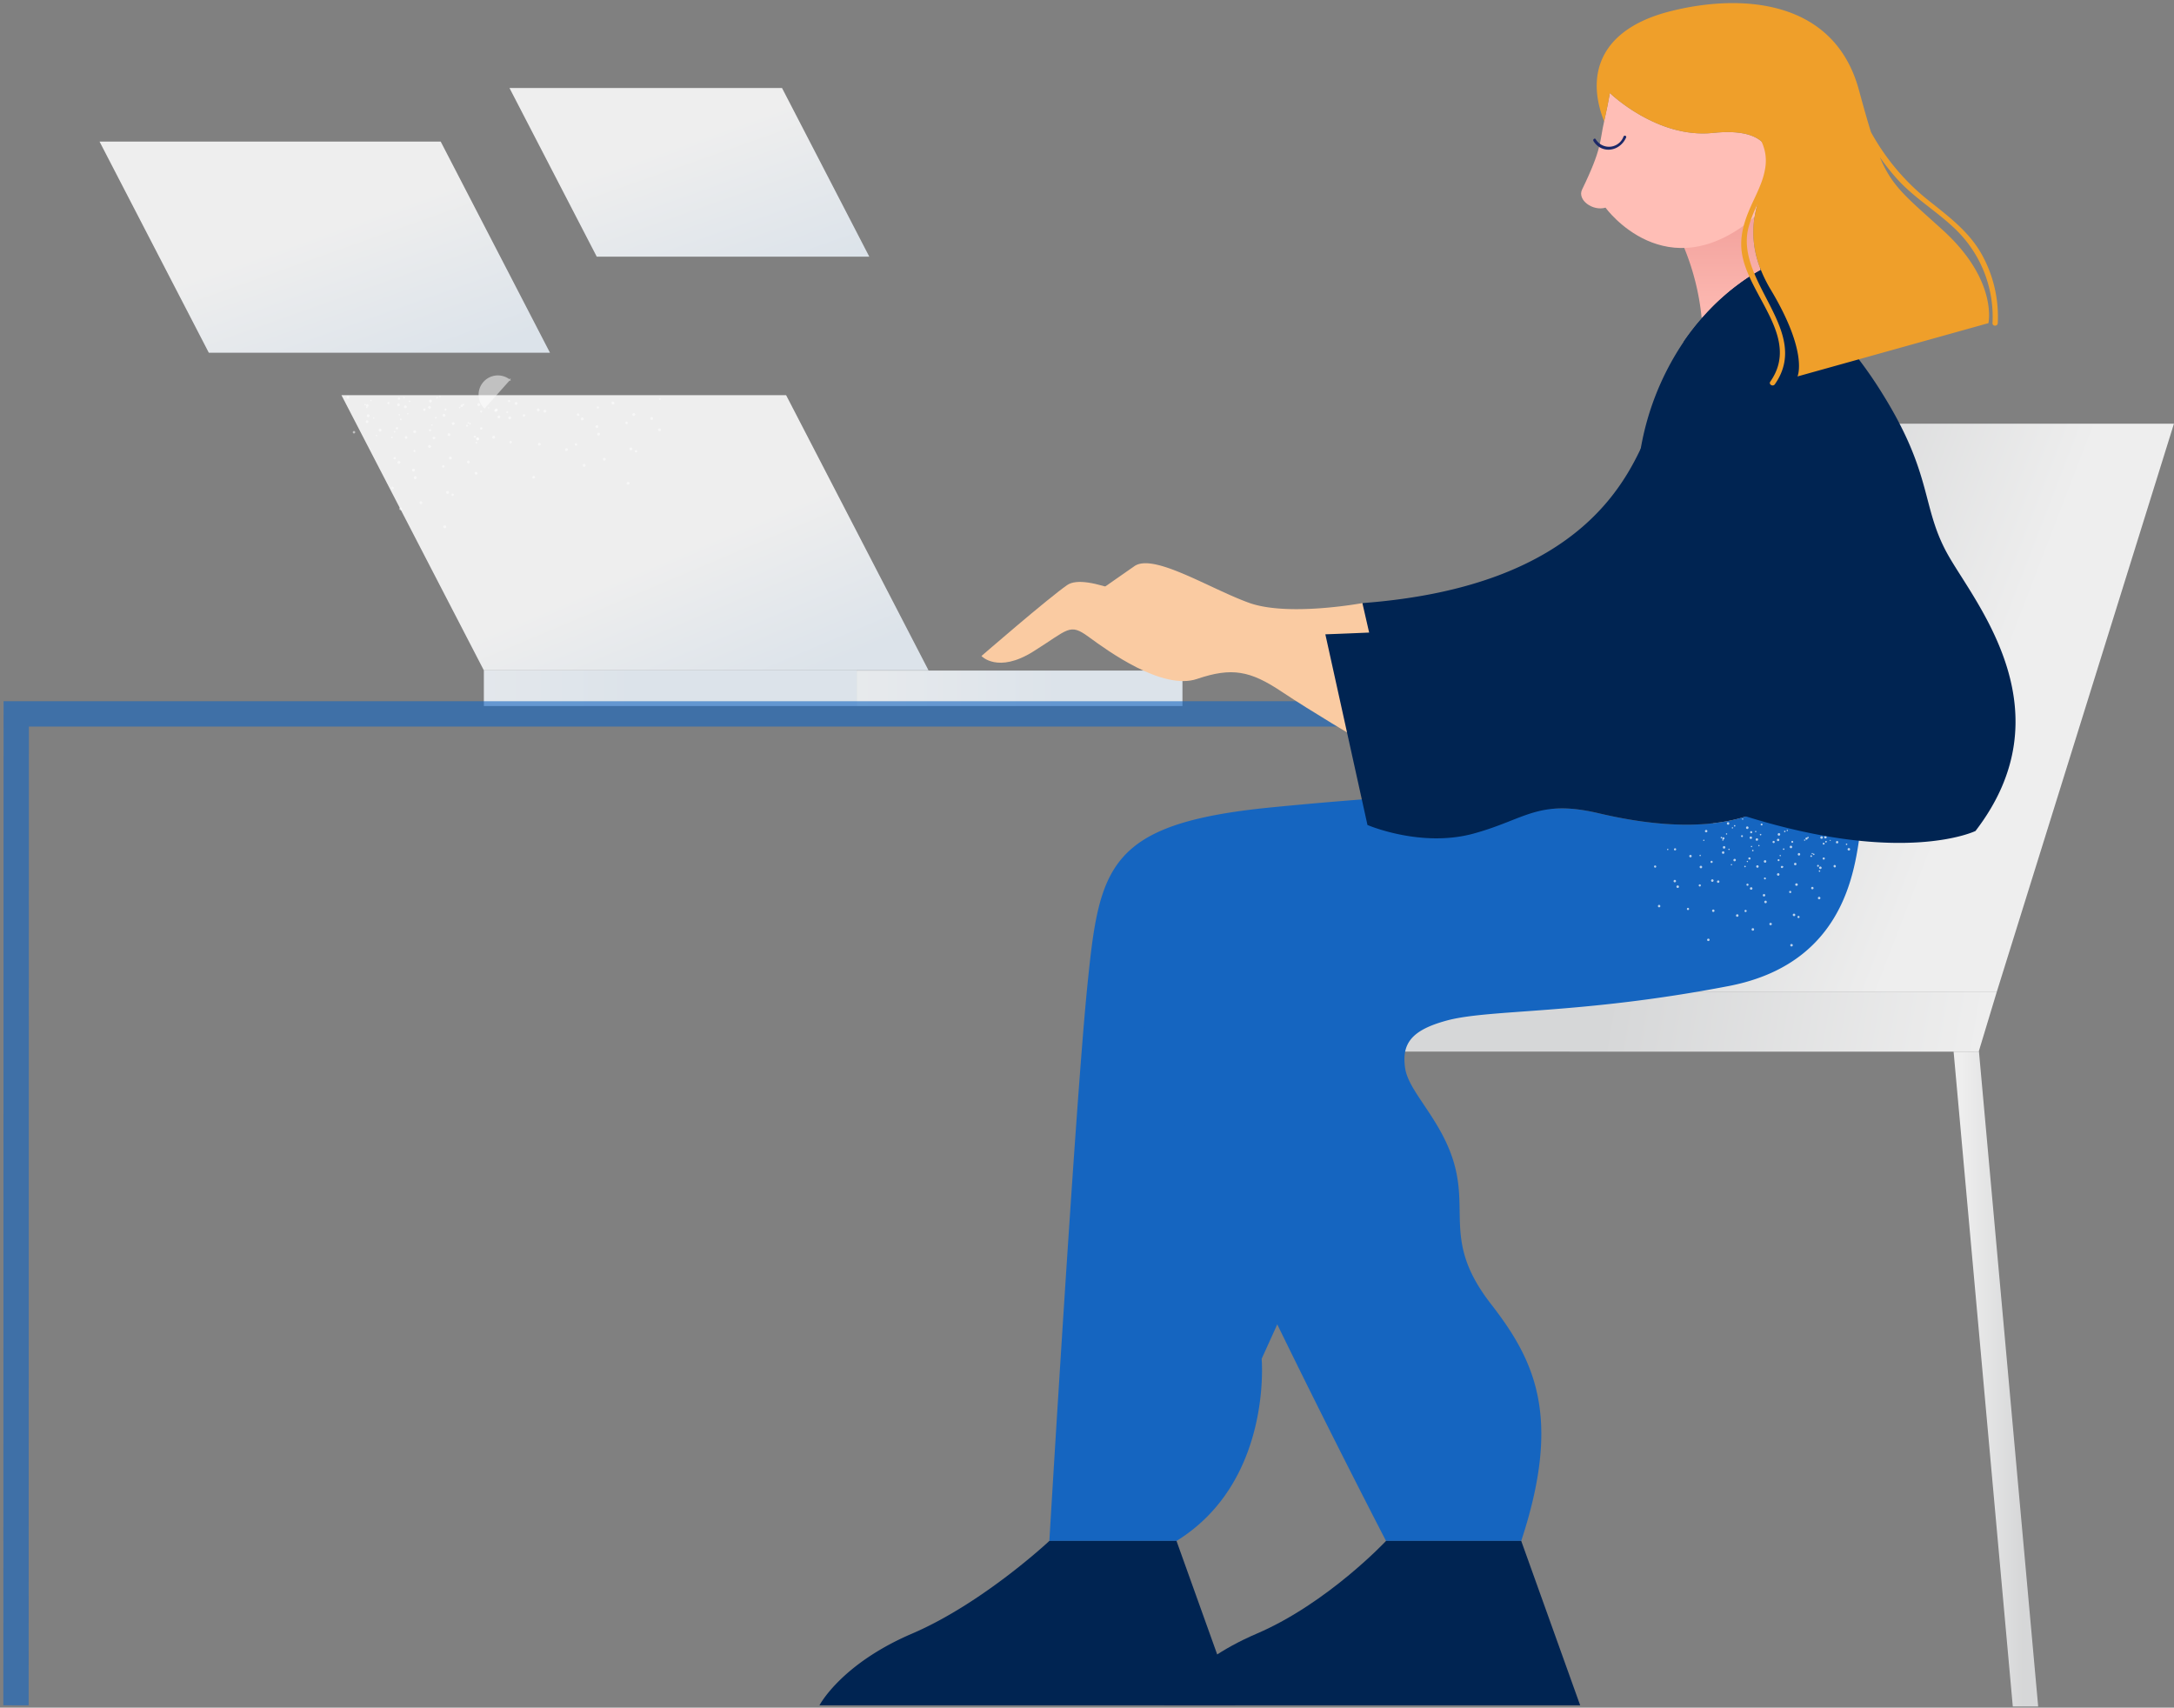 <svg xmlns="http://www.w3.org/2000/svg" width="261" height="205" viewBox="0 0 261 205">
    <rect x="0" y="0" width="261" height="205" fill="#808080" stroke="none"/>
    <defs>
        <linearGradient id="a" x1="0%" y1="50%" y2="50%">
            <stop offset="8.98%" stop-color="#EEE"/>
            <stop offset="81.78%" stop-color="#D6D7D8"/>
        </linearGradient>
        <linearGradient id="b" x1="105.26%" x2="20.253%" y1="50.93%" y2="49.498%">
            <stop offset="8.98%" stop-color="#EEE"/>
            <stop offset="81.78%" stop-color="#D6D7D8"/>
        </linearGradient>
        <linearGradient id="c" x1="68.31%" x2="-.598%" y1="57.831%" y2="28.36%">
            <stop offset="8.98%" stop-color="#EEE"/>
            <stop offset="81.78%" stop-color="#D6D7D8"/>
        </linearGradient>
        <linearGradient id="d" x1="-37.549%" x2="62.451%" y1="49.996%" y2="49.996%">
            <stop offset="0%" stop-color="#EEE"/>
            <stop offset="100%" stop-color="#DCE3EA"/>
        </linearGradient>
        <linearGradient id="e" x1="-59.684%" x2="40.316%" y1="50.006%" y2="50.006%">
            <stop offset="0%" stop-color="#EEE"/>
            <stop offset="100%" stop-color="#DCE3EA"/>
        </linearGradient>
        <linearGradient id="f" x1="56.801%" x2="88.724%" y1="57.559%" y2="93.042%">
            <stop offset="0%" stop-color="#EEE"/>
            <stop offset="100%" stop-color="#DCE3EA"/>
        </linearGradient>
        <linearGradient id="g" x1="46.237%" x2="86.451%" y1="45.022%" y2="98.218%">
            <stop offset="0%" stop-color="#EEE"/>
            <stop offset="100%" stop-color="#DCE3EA"/>
        </linearGradient>
        <linearGradient id="h" x1="40.528%" x2="90.87%" y1="37.471%" y2="104.063%">
            <stop offset="0%" stop-color="#EEE"/>
            <stop offset="100%" stop-color="#DCE3EA"/>
        </linearGradient>
        <linearGradient id="i" x1="49.999%" x2="49.999%" y1="116.041%" y2="-.597%">
            <stop offset="0%" stop-color="#FFBEB6"/>
            <stop offset="100%" stop-color="#F2A19C"/>
        </linearGradient>
    </defs>
    <g fill="none" fill-rule="evenodd">
        <path fill="url(#a)" fill-rule="nonzero" d="M244.694 194.74h-3.047l-7.107-78.614h3.012l.025-.09z" transform="translate(0 10.123)"/>
        <path fill="url(#b)" fill-rule="nonzero" d="M166.45 116.118l71.103.01 2.182-7.214h-73.286z" transform="translate(0 10.123)"/>
        <path fill="url(#c)" fill-rule="nonzero" d="M239.735 108.914H199.36l21.26-68.174h40.374z" transform="translate(0 10.123)"/>
        <path fill="url(#d)" fill-rule="nonzero" d="M102.839 70.377h39.121v4.259h-39.121z" transform="translate(0 10.123)"/>
        <path fill="url(#e)" fill-rule="nonzero" d="M58.09 70.352h44.749v4.284H58.09z" transform="translate(0 10.123)"/>
        <path fill="url(#f)" fill-rule="nonzero" d="M111.475 70.352H58.09L40.992 37.316h53.385z" transform="translate(0 10.123)"/>
        <path fill="url(#g)" fill-rule="nonzero" d="M66.027 32.22H25.068L11.95 6.873h40.958z" transform="translate(0 10.123)"/>
        <path fill="url(#h)" fill-rule="nonzero" d="M104.365 20.692h-32.72L61.167.444h32.72z" transform="translate(0 10.123)"/>
        <path fill="#1565C0" d="M3.438 204.72L.4 204.717.43 84.183H162.13v3.037H3.467z" opacity=".605"/>
        <g>
            <path fill="#FACBA2" d="M163.563 72.4s-8.897 1.656-13.597-.029c-4.7-1.684-11.465-6.004-13.77-4.408a2931.692 2931.692 0 0 0-9.275 6.488s1.951 2.129 6.208-.532c4.257-2.66 4.851-.927 7.157.758s6.843 6.473 11.011 5.054c4.168-1.418 6.385-.975 10.11 1.508 3.724 2.482 9.31 5.764 9.31 5.764L167.525 74.5l-3.962-2.1z"/>
            <path fill="#1565C0" d="M141.247 184.985H125.98s3.096-52.01 4.543-66.442c1.456-14.504 2.342-19.685 22.172-21.625 22.644-2.215 36.408-2.172 36.408-2.172l-22.818 19.252a18.33 18.33 0 0 0-5.973 18.41l.268 1.084c.99 4.002.601 8.221-1.102 11.975l-8.01 17.652s1.301 14.752-10.222 21.866z"/>
            <path fill="#1565C0" d="M223.52 98.87c-.774 3.002-.554 16.536-15.993 19.505-17.894 3.442-28.688 2.734-33.861 4.145-4.204 1.147-5.414 2.752-4.969 5.733.446 2.976 4.711 6.433 6.053 12.092 1.341 5.659-1.186 9.206 4.25 16.2 5.302 6.822 8.52 13.59 3.632 28.44H166.4s-29.191-56.163-30.68-67.926c-1.488-11.764 7.335-14.394 11.506-15.589 1.58-.455 6.843-1.906 17.533-4.528 2.288 1.539 7.406 4.42 12.128 3.133 6.317-1.726 7.75-4.165 15.074-2.44 4.343 1.023 12.072 2.4 18.268.168a84.05 84.05 0 0 0 13.292 1.068z"/>
            <path fill="#002452" fill-rule="nonzero" d="M197.903 51.845a35.693 35.693 0 0 0-.45 2.126c-3.012 16.506-9.652 20.566-19.235 21.39-5.155.444-10.192 1.124-13.806.75l-.849-3.711c26.984-2.015 32.042-15.559 34.34-20.555z"/>
            <path fill="#FACBA2" d="M159.95 76.27s-12.859-.443-17.559-2.128c-4.7-1.685-11.971-5.498-14.277-3.902-2.305 1.596-10.286 8.513-10.286 8.513s1.95 2.128 6.208-.532c4.257-2.66 4.345-3.459 6.65-1.774 2.307 1.685 8.868 6.474 13.036 5.055 4.168-1.419 6.385-.975 10.11 1.507 3.724 2.483 9.31 5.765 9.31 5.765L159.95 76.27"/>
            <path fill="url(#i)" fill-rule="nonzero" d="M169.902 32.41a26.277 26.277 0 0 0-6.894 5.583l-.223.172a29.653 29.653 0 0 0-2.146-8.534c2.39-.162 5.229-1.149 8.499-3.568a11.707 11.707 0 0 0 .764 6.347z" transform="translate(41.506)"/>
            <path fill="#FFBEB6" fill-rule="nonzero" d="M212.507 20.399c-.147 1.012-1.428 2.925-1.863 5.664-10.606 8.962-17.893-1.134-17.893-1.134-1.54.45-3.418-.93-2.815-2.171 2.438-5.024 2.086-5.72 2.648-8.185.146-.643.268-1.225.37-1.721.014-.066.03-.132.04-.193.08-.41.146-.749.192-1.002l.086-.49s5.639 5.501 12.391 4.788c6.752-.71 7.112 2.576 6.844 4.444z"/>
            <path fill="#FFF" fill-rule="nonzero" d="M214.622 99.63a.08.08 0 0 0-.111.02.074.074 0 0 0 .012.104l.003.003a.08.08 0 0 0 .112-.02.083.083 0 0 0-.016-.107zm-6.767 4.1a.08.08 0 0 0-.06.091.077.077 0 1 0 .064-.092l-.004.001zm-.289-1.842a.079.079 0 0 0-.07.086c.009.044.051.072.096.065a.077.077 0 0 0 .06-.09.072.072 0 0 0-.086-.061zm-.298-1.853a.084.084 0 0 0-.061.096c.007.04.045.067.086.06a.079.079 0 0 0 .066-.085.084.084 0 0 0-.091-.071zm-7.006 1.873a.08.08 0 0 0-.101.02.076.076 0 0 0 .117.098l.004-.007a.08.08 0 0 0-.02-.111zm10.969-.436a.073.073 0 0 0-.1-.023c-.003 0-.004.002-.006.003a.069.069 0 0 0-.02.101.07.07 0 0 0 .094.03l.007-.004a.074.074 0 0 0 .028-.101l-.003-.006zm-.977-1.594a.079.079 0 0 0-.101-.025c-.015.015-.03.025-.036.04v.01a.056.056 0 0 0 .01.061c.001.006.005.01.01.01h.006c.005.005.01.015.02.02a.098.098 0 0 0 .066-.005.081.081 0 0 0 .025-.111zm-.977-1.59a.075.075 0 1 0-.026.107.077.077 0 0 0 .027-.105v-.001zm-5.143 4.328a.084.084 0 0 0-.096.061.078.078 0 1 0 .15.042l.002-.006a.089.089 0 0 0-.056-.097zm.436-1.812a.08.08 0 0 0-.096.056.079.079 0 0 0 .151.04.083.083 0 0 0-.055-.096zm13.13 5.725a.152.152 0 0 0-.208-.035.147.147 0 0 0 .172.238.141.141 0 0 0 .04-.196l-.004-.007zm-2.05-2.89a.146.146 0 0 0-.203-.036.144.144 0 0 0-.042.198l.007.01a.145.145 0 0 0 .202.035.153.153 0 0 0 .036-.207zm-2.05-2.885a.152.152 0 0 0-.208-.036.142.142 0 0 0-.04.197l.005.006a.148.148 0 0 0 .243-.167zm-8.479 11.93a.152.152 0 0 0-.172.117.145.145 0 0 0 .122.167.149.149 0 0 0 .172-.121.139.139 0 0 0-.113-.162h-.009zm.593-3.497a.144.144 0 0 0-.167.117v.005a.149.149 0 0 0 .116.172.153.153 0 0 0 .172-.122.158.158 0 0 0-.121-.172zm.592-3.493a.157.157 0 0 0-.172.121.147.147 0 1 0 .172-.121zm.587-3.493a.155.155 0 0 0-.167.122.149.149 0 1 0 .173-.12l-.006-.002zm.597-3.492a.145.145 0 0 0-.166.119v.002a.143.143 0 0 0 .108.17l.008.002a.141.141 0 0 0 .165-.112l.002-.01a.15.15 0 0 0-.117-.171zm13.14 2.272a.147.147 0 0 0-.162.244l.006.005c.069.04.157.02.202-.046a.143.143 0 0 0-.037-.197l-.008-.006zm-8.093 9.805a.145.145 0 1 0 .06.284.15.15 0 0 0 .117-.178.149.149 0 0 0-.177-.106zm-.79-3.452a.139.139 0 0 0-.111.172.144.144 0 0 0 .171.111h.001a.15.15 0 0 0 .116-.177.145.145 0 0 0-.174-.107l-.003.001zm-.794-3.457a.147.147 0 0 0-.107.177.144.144 0 0 0 .171.111h.001a.153.153 0 0 0 .117-.177.155.155 0 0 0-.182-.111zm-.79-3.452a.145.145 0 0 0-.107.174v.003a.138.138 0 0 0 .162.109c.004 0 .007-.002.01-.003a.14.14 0 0 0 .114-.164l-.002-.008a.151.151 0 0 0-.177-.111zm-10.903 8.225a.135.135 0 0 0-.197.05.142.142 0 0 0 .045.198.144.144 0 0 0 .2-.04l.003-.006a.149.149 0 0 0-.051-.202zm1.888-2.997a.142.142 0 0 0-.197.038l-.005.008a.147.147 0 0 0 .04.202c.072.036.16.015.208-.05a.147.147 0 0 0-.046-.198zm1.883-3.001a.145.145 0 0 0-.201.038l-.001.002a.148.148 0 0 0 .04.205.14.14 0 0 0 .199-.037l.003-.006a.146.146 0 0 0-.04-.202zm1.878-3.002a.143.143 0 0 0-.196.048l-.002.003a.137.137 0 0 0 .035.19l.011.007c.069.04.157.02.203-.045a.144.144 0 0 0-.044-.198l-.007-.005zm10.974 10.311a.12.12 0 0 0-.087.145l.006.017c.02.066.089.103.155.083l.007-.002a.129.129 0 0 0 .08-.162.123.123 0 0 0-.161-.081zm-.997-3.007a.126.126 0 0 0-.081.167.133.133 0 0 0 .162.086.133.133 0 0 0-.081-.253zm-.83-2.92a.084.084 0 0 0-.041-.061h-.005a.127.127 0 0 0-.122-.02.133.133 0 0 0-.082.17l.001.002a.13.13 0 0 0 .162.08.103.103 0 0 0 .071-.065.098.098 0 0 0 .015-.106zm-1.16-3.083a.136.136 0 0 0-.086.172c.027.066.099.1.167.081a.126.126 0 0 0 .081-.167.131.131 0 0 0-.162-.086zM202.712 109a.133.133 0 0 0-.177.061.131.131 0 0 0 .056.177c.067.03.146.004.182-.06a.15.15 0 0 0-.06-.178zm1.417-2.824a.133.133 0 0 0-.177.06.126.126 0 0 0 .052.17l.004.003a.122.122 0 0 0 .166-.045l.006-.011a.128.128 0 0 0-.047-.175l-.004-.002zm1.418-2.825a.133.133 0 0 0-.177.061.122.122 0 0 0 .055.172.133.133 0 0 0 .177-.06.13.13 0 0 0-.055-.173zm1.412-2.83a.15.15 0 0 0-.177.062.133.133 0 0 0 .06.177c.065.03.142.006.178-.056a.143.143 0 0 0-.061-.182zm12.092 2.46a.126.126 0 0 0-.187-.01.118.118 0 0 0-.015.178.121.121 0 0 0 .182.015.13.13 0 0 0 .02-.182zm-2.07-2.393a.14.14 0 0 0-.187-.01.134.134 0 0 0-.01.187.127.127 0 0 0 .177.01.13.13 0 0 0 .024-.183l-.004-.004zm-7.405 8.64a.14.14 0 0 0-.142.127.132.132 0 0 0 .263.02.139.139 0 0 0-.121-.147zm.228-3.148a.13.13 0 1 0 .121.141.135.135 0 0 0-.121-.141zm.227-3.149a.12.12 0 0 0-.136.117.13.13 0 0 0 .121.136.127.127 0 1 0 .02-.252h-.005zm.228-3.153a.13.13 0 0 0-.142.116v.01c.002.025.009.05.02.071h.006c.005.005.01.015.02.02.022.023.05.037.081.04a.13.13 0 0 0 .015-.257zm-11.45 4.166a.14.14 0 0 0-.187-.016.135.135 0 0 0-.01.188.129.129 0 0 0 .181.016l.001-.001a.135.135 0 0 0 .016-.187zm2.39-2.07a.134.134 0 0 0-.183-.01.125.125 0 0 0-.026.174l.006.007a.135.135 0 0 0 .187.016.13.13 0 0 0 .02-.183l-.004-.005zm16.445.561a.09.09 0 0 0-.106-.03.078.078 0 0 0-.03.106c.016.036.059.05.094.034l.007-.004a.08.08 0 0 0 .035-.106zm-.916-1.62a.082.082 0 0 0-.106-.03.078.078 0 1 0 .076.137.083.083 0 0 0 .03-.107zm-6.93 2.531a.073.073 0 0 0-.09.048v.003c-.013.04.01.083.05.096a.08.08 0 0 0 .096-.056.076.076 0 0 0-.055-.09zm.502-1.797a.07.07 0 0 0-.091.051.074.074 0 0 0 .045.095l.005.001a.089.089 0 0 0 .101-.05.08.08 0 0 0-.06-.097zm.506-1.797a.077.077 0 0 0-.095.053l-.001.003c-.01.04.015.082.055.091a.073.073 0 0 0 .09-.048l.001-.002a.078.078 0 0 0-.05-.097zm2.91 2.886a.07.07 0 0 0-.066.086c.01.04.046.068.087.066a.079.079 0 0 0 .065-.087.075.075 0 0 0-.083-.066h-.003zm-.227-1.853c-.041 0-.066.04-.066.086.008.04.045.068.086.066a.081.081 0 0 0 .071-.09v-.001a.075.075 0 0 0-.091-.06zm-6.606 0a.07.07 0 0 0-.1.007l-.006.008a.076.076 0 1 0 .106-.015zm1.154-1.463a.07.07 0 0 0-.106.015.068.068 0 0 0 .004.097l.006.005a.08.08 0 0 0 .111-.01.074.074 0 0 0-.012-.104l-.003-.003zm10.377 5.168a.082.082 0 0 0-.06.102l.004.01c.017.045.065.069.111.055a.094.094 0 0 0 .056-.116.086.086 0 0 0-.11-.05h-.001zm-.689-2.014a.092.092 0 0 0-.06.111c.018.046.068.07.116.056a.082.082 0 0 0 .054-.104l-.004-.008a.084.084 0 0 0-.103-.056h-.003zm-.693-2.015a.09.09 0 0 0-.056.115v.002c0 .005 0 .005.005.01a.1.1 0 0 0 .106.045.097.097 0 0 0 .056-.116.089.089 0 0 0-.111-.056zm-7.492 3.478a.098.098 0 0 0-.121.045.088.088 0 0 0 .04.117c.04.022.089.009.112-.03l.005-.011a.09.09 0 0 0-.036-.121zm.932-1.914a.097.097 0 0 0-.117.046.084.084 0 0 0 .033.115l.003.001c.042.024.095.01.12-.032l.001-.003a.102.102 0 0 0-.04-.127zm.936-1.908a.097.097 0 0 0-.121.04.091.091 0 0 0 .04.117.082.082 0 0 0 .117-.04.084.084 0 0 0-.03-.115l-.006-.002zm10.351 1.18a.089.089 0 0 0-.125-.012l-.001.001a.093.093 0 0 0-.01.127c.033.036.089.039.125.006l.001-.001a.088.088 0 0 0 .01-.122zm-7.744 2.677h-.005a.089.089 0 0 0-.086.086.082.082 0 0 0 .073.09l.008.001a.052.052 0 0 0 .035-.01.064.064 0 0 0 .056-.07.087.087 0 0 0-.077-.097h-.004zm.132-2.126a.089.089 0 0 0-.097.08.089.089 0 0 0 .08.097h.006a.086.086 0 0 0 .092-.08.087.087 0 0 0-.077-.096l-.004-.001zm.131-2.12a.08.08 0 0 0-.09.067l-.001.013a.087.087 0 0 0 .076.096h.005a.09.09 0 0 0 .091-.086.082.082 0 0 0-.073-.09h-.008zm-7.552.758a.083.083 0 0 0-.117-.004l-.004.004a.087.087 0 0 0-.01.122.09.09 0 0 0 .137-.116l-.006-.006zm1.594-1.407a.088.088 0 0 0-.124-.007l-.002.002a.083.083 0 0 0-.005.117l.005.005a.078.078 0 0 0 .116.01.088.088 0 0 0 .012-.125l-.002-.002zm6.778 14.244a.15.15 0 0 0-.166.132v.005a.152.152 0 0 0 .136.162.156.156 0 0 0 .167-.137.15.15 0 0 0-.135-.162h-.002zm.294-3.64a.149.149 0 0 0-.162.134v.003a.156.156 0 0 0 .141.162.149.149 0 0 0 .162-.136.149.149 0 0 0-.137-.162h-.004zm.303-3.639a.15.15 0 1 0-.034.298h.01a.153.153 0 0 0 .166-.136.16.16 0 0 0-.142-.162zm.3-3.64a.156.156 0 0 0-.163.143.152.152 0 0 0 .137.162.153.153 0 0 0 .025-.304zm-14.462 3.944a.147.147 0 0 0-.207-.02l-.006.005a.142.142 0 0 0-.02.207.159.159 0 0 0 .218.02.156.156 0 0 0 .015-.212zm2.784-2.359a.149.149 0 1 0-.233.187l.005.005c.055.062.147.07.212.02a.152.152 0 0 0 .016-.212zm2.784-2.364a.152.152 0 0 0-.213-.02.164.164 0 0 0-.02.218c.054.062.15.069.212.015a.148.148 0 0 0 .025-.208l-.004-.005zm2.784-2.358a.147.147 0 0 0-.207-.025l-.006.004a.163.163 0 0 0-.02.218c.054.062.15.069.212.015a.147.147 0 0 0 .025-.207l-.004-.005zm10.336 4.575a.152.152 0 0 0 .085.29l.006-.001a.152.152 0 0 0-.085-.29l-.006.001zm-1.023-3.472a.213.213 0 0 0-.091 0 .156.156 0 0 0-.101.192.155.155 0 0 0 .293-.096.148.148 0 0 0-.1-.096zm-10.564 9.4a.152.152 0 0 0-.202.07.156.156 0 0 0 .06.203.162.162 0 0 0 .208-.066.153.153 0 0 0-.063-.206l-.003-.001zm1.67-3.245a.148.148 0 0 0-.198.063l-.004.008a.145.145 0 0 0 .059.196l.002.001c.074.04.167.011.206-.063l.001-.002a.146.146 0 0 0-.056-.198l-.01-.005zm1.666-3.25a.152.152 0 0 0-.197.071.148.148 0 0 0 .061.2l.004.003c.07.037.158.01.195-.06l.003-.006a.153.153 0 0 0-.064-.207h-.002zm1.67-3.244a.155.155 0 0 0-.202.07.15.15 0 0 0 .268.137.153.153 0 0 0-.063-.206l-.003-.001zm8.276 1.782a.155.155 0 0 0-.096.192.165.165 0 0 0 .198.091.149.149 0 0 0 .088-.192l-.002-.005a.144.144 0 0 0-.185-.087h-.003zm-11.414 9.622a.157.157 0 0 0-.202.08.154.154 0 0 0 .076.198c.072.035.159.004.194-.068 0-.003.002-.005.003-.008a.152.152 0 0 0-.07-.202zm1.524-3.3a.156.156 0 0 0-.203.08.152.152 0 0 0 .279.122.159.159 0 0 0-.076-.202zm1.523-3.295a.148.148 0 0 0-.197.069v.001a.15.15 0 1 0 .201-.068l-.004-.002zm1.524-3.3a.146.146 0 0 0-.196.066l-.002.004a.15.15 0 0 0 .076.198.14.14 0 0 0 .198-.071.148.148 0 0 0-.074-.197h-.002zm3.33 6.119a.155.155 0 0 0-.156.147c0 .084.068.152.152.152.078-.001.143-.06.151-.137a.157.157 0 0 0-.147-.162zm.152-3.634a.157.157 0 0 0-.162.146c-.001.082.061.15.142.157a.15.15 0 0 0 .157-.141v-.006a.147.147 0 0 0-.137-.156zm.142-3.635a.16.16 0 0 0-.162.147.154.154 0 0 0 .15.157h.002a.151.151 0 0 0 .157-.142.16.16 0 0 0-.147-.162zm-13.014 5.219a.143.143 0 0 0-.212-.005.145.145 0 0 0-.013.205l.003.002a.147.147 0 0 0 .207.015l.005-.005c.061-.05.07-.14.021-.2l-.01-.012zm2.673-2.47a.153.153 0 0 0-.223.207c.056.06.151.065.213.01a.149.149 0 0 0 .018-.21l-.008-.007zm2.673-2.465a.153.153 0 0 0-.223.207c.056.06.15.065.212.01a.149.149 0 0 0 .018-.21l-.007-.007zm.926 4.692a.11.11 0 0 0-.162.02.113.113 0 0 0 .025.157.112.112 0 1 0 .143-.172.032.032 0 0 0-.006-.005zm1.645-2.197a.116.116 0 0 0-.162.02.116.116 0 0 0 .02.162c.05.04.123.03.162-.02a.116.116 0 0 0-.02-.162zm1.64-2.197a.123.123 0 0 0-.162.02.118.118 0 0 0 .025.163c.05.035.118.026.157-.02a.113.113 0 0 0-.016-.16c-.002 0-.003-.002-.004-.003zm2.374 5.513a.12.12 0 0 0-.142.08.124.124 0 0 0 .081.142.118.118 0 0 0 .137-.08.11.11 0 0 0-.07-.14l-.006-.002zm.673-2.658a.106.106 0 0 0-.132.086.109.109 0 0 0 .073.136h.003a.118.118 0 0 0 .142-.085.115.115 0 0 0-.086-.137zm.683-2.657a.12.12 0 0 0-.141.086.104.104 0 0 0 .071.129l.01.002a.11.11 0 0 0 .14-.069l.001-.007a.12.12 0 0 0-.08-.141zm-9.738-.85a.11.11 0 0 0-.15-.043l-.002.002a.108.108 0 0 0-.04.157.11.11 0 0 0 .149.042l.002-.002a.114.114 0 0 0 .04-.157zm2.358-1.398a.116.116 0 0 0-.157-.04.11.11 0 0 0-.042.15l.002.002a.113.113 0 0 0 .152.048l.005-.003a.116.116 0 0 0 .04-.157zm8.165 1.909a.079.079 0 0 0-.086.03c-.01.033.004.07.035.086a.062.062 0 0 0 .08-.034l.001-.001a.066.066 0 0 0-.03-.081zm-2.242 1.872a.092.092 0 0 0-.13-.006l-.007.006a.094.094 0 0 0-.005.142c.038.04.1.042.142.005a.096.096 0 0 0 0-.147zm1.781-1.73a.104.104 0 0 0-.146.146.104.104 0 0 0 .146-.147z" opacity=".71"/>
            <path fill="#FFF" fill-rule="nonzero" d="M52.866 47.534a.089.089 0 0 0-.123.021.085.085 0 0 0 .013.12c.001 0 .002 0 .003.002.04.028.095.019.123-.021a.09.09 0 0 0-.016-.122zm-7.576 4.727a.087.087 0 0 0-.1-.072.087.087 0 0 0-.071.1.087.087 0 0 0 .1.072.087.087 0 0 0 .07-.1zm-.332-2.093a.082.082 0 0 0-.09-.073l-.01.001a.089.089 0 0 0-.077.098c.01.048.056.08.105.074a.086.086 0 0 0 .072-.1zm-.332-2.093a.097.097 0 0 0-.103-.079.095.095 0 0 0-.073.106.087.087 0 0 0 .1.071.089.089 0 0 0 .076-.098zm4.392 1.553a.085.085 0 0 0-.118-.027.085.085 0 0 0-.026.117c.024.04.077.052.117.027a.08.08 0 0 0 .027-.117zm-1.108-1.81a.085.085 0 0 0-.117-.028.097.097 0 0 0-.036.043.084.084 0 0 0 .007.08c.003.006.008.01.014.012l.006.002a.076.076 0 0 0 .097.013.087.087 0 0 0 .032-.119l-.003-.004zm8.45 7.548a.164.164 0 0 0-.233-.04.162.162 0 0 0-.038.227c.05.075.153.095.228.044l.005-.004a.162.162 0 0 0 .04-.226h-.001zm-2.329-3.282a.162.162 0 0 0-.226-.04v.001a.168.168 0 0 0 .191.275.173.173 0 0 0 .035-.236zm-2.325-3.276a.168.168 0 1 0-.041.234.164.164 0 0 0 .044-.229l-.003-.005zm-7.609 1.647a.165.165 0 0 0-.188.136v.001a.167.167 0 1 0 .193-.136l-.005-.001zm15.59-1.388a.166.166 0 1 0 .05.23.166.166 0 0 0-.05-.23zm-8.985 11.252a.169.169 0 1 0-.133.199l.003-.001a.17.17 0 0 0 .13-.198zm-.896-3.92a.169.169 0 1 0-.133.2l.004-.001a.17.17 0 0 0 .129-.199zm-.897-3.919a.177.177 0 0 0-.206-.126.17.17 0 0 0 .075.33.178.178 0 0 0 .131-.204zm-.903-3.916a.165.165 0 1 0-.324.063l.002.008c.02.089.107.144.195.125h.005c.085-.018.141-.1.124-.186l-.002-.01zm-6.16-1.01a.168.168 0 0 0-.226.059.16.16 0 0 0 .051.224c.078.05.18.027.23-.05a.171.171 0 0 0-.054-.232zm20.628.233a.133.133 0 0 0-.052.05.144.144 0 0 0 0 .115c.016-.057.032-.115.052-.165zm-7.99 11.562a.148.148 0 0 0-.28.094.148.148 0 0 0 .28-.094zm-1.13-3.405a.148.148 0 1 0-.094.188.145.145 0 0 0 .095-.182l-.002-.006zm-1.13-3.41a.105.105 0 0 0-.043-.068l-.006-.002a.151.151 0 0 0-.234.169.15.15 0 0 0 .188.094.122.122 0 0 0 .08-.07.129.129 0 0 0 .015-.123zm-1.13-3.405a.149.149 0 0 0-.283.097.15.15 0 0 0 .187.095.151.151 0 0 0 .096-.19v-.002zm-8.526 2.627a.148.148 0 0 0-.199.066v.003a.14.14 0 0 0 .062.197.148.148 0 0 0 .199-.066v-.002a.15.15 0 0 0-.062-.198zm1.604-3.208a.155.155 0 0 0-.2.068.149.149 0 1 0 .265.137.156.156 0 0 0-.065-.205zm13.72 2.789a.147.147 0 0 0-.208-.017c-.002 0-.003.002-.004.003a.14.14 0 0 0-.023.198l.006.007c.05.063.142.073.205.023l.005-.004a.153.153 0 0 0 .019-.21zm-2.349-2.716a.156.156 0 0 0-.212-.013.15.15 0 0 0-.013.212.15.15 0 0 0 .225-.199zM47.14 58.43a.156.156 0 0 0-.159.142.146.146 0 0 0 .137.156.15.15 0 0 0 .162-.135.153.153 0 0 0-.14-.163zm.26-3.579a.156.156 0 0 0-.158.143.147.147 0 0 0 .136.156.142.142 0 0 0 .156-.137.15.15 0 0 0-.134-.162zm.258-3.573a.142.142 0 0 0-.155.128v.009a.147.147 0 0 0 .292.022v-.002a.142.142 0 0 0-.137-.157zm.26-3.578a.15.15 0 0 0-.16.135.166.166 0 0 0 .02.091l.006.002a.144.144 0 0 0 .116.065.147.147 0 0 0 .022-.292h-.003zm8.377 3.021a.089.089 0 0 0-.156.086.089.089 0 0 0 .12.035.091.091 0 0 0 .036-.121zm-1.039-1.84a.089.089 0 0 0-.155.085.089.089 0 0 0 .12.035.091.091 0 0 0 .035-.12zm-7.86 2.87a.087.087 0 1 0 .06.106.086.086 0 0 0-.06-.107zm.567-2.04a.083.083 0 0 0-.105.054l-.002.006a.087.087 0 0 0 .06.107.091.091 0 0 0 .113-.058.089.089 0 0 0-.064-.108h-.002zm.573-2.036a.083.083 0 0 0-.105.054l-.002.006a.087.087 0 1 0 .107-.06zm3.402 3.348a.084.084 0 0 0-.097-.077.085.085 0 0 0-.077.092v.005c.009.047.05.08.098.077a.088.088 0 0 0 .076-.097zm-.255-2.107a.084.084 0 0 0-.1-.072.09.09 0 0 0-.077.098c.009.046.05.079.098.077a.09.09 0 0 0 .08-.097l-.001-.006zm-7.597-.069a.081.081 0 0 0-.122.016.087.087 0 0 0 .016.122.087.087 0 0 0 .122-.016.087.087 0 0 0-.016-.122zm13.21 4.262a.096.096 0 0 0-.12-.062h-.003a.097.097 0 0 0-.064.129c.017.05.07.078.12.062h.003a.102.102 0 0 0 .064-.129zm-.787-2.284a.096.096 0 0 0-.12-.062h-.003a.1.1 0 0 0-.063.13.1.1 0 0 0 .128.062.097.097 0 0 0 .058-.13zm-.78-2.283a.101.101 0 0 0-.193.063v.002c-.001.005.004.007.007.015a.107.107 0 0 0 .122.048.102.102 0 0 0 .064-.128zm-8.631 3.883a.11.11 0 0 0-.135.049.1.1 0 0 0 .044.132.093.093 0 0 0 .132-.044.101.101 0 0 0-.041-.138c0 .001 0 0 0 0zm1.06-2.17a.11.11 0 0 0-.135.049.1.1 0 0 0 .044.132c.049.027.11.009.137-.04v-.001a.11.11 0 0 0-.046-.14zm1.06-2.17a.11.11 0 0 0-.135.048.1.1 0 0 0 .044.133.094.094 0 0 0 .134-.05.098.098 0 0 0-.043-.132zm11.748 1.34a.1.1 0 0 0-.14-.014l-.003.002a.107.107 0 0 0-.011.143.1.1 0 0 0 .14.009l.004-.004a.097.097 0 0 0 .01-.136zm-1.599-1.813a.103.103 0 0 0-.142-.012.1.1 0 0 0-.01.142c.002 0 .003.002.004.003.036.04.097.044.137.01a.103.103 0 0 0 .011-.143zm-7.094 4.962a.098.098 0 0 0-.089-.107h-.003l-.006-.002a.102.102 0 0 0-.101.094.098.098 0 0 0 .089.107h.003a.123.123 0 0 0 .042-.01.09.09 0 0 0 .065-.082zm.055-2.522a.11.11 0 0 0-.11.098c.002.055.046.1.1.103a.098.098 0 0 0 .102-.093v-.002a.1.1 0 0 0-.092-.106zm.15-2.408a.1.1 0 0 0-.107.092.1.1 0 0 0 .092.107.1.1 0 0 0 .107-.092.097.097 0 0 0-.088-.106l-.004-.001zm-8.572.865a.095.095 0 0 0-.134-.009l-.005.005a.098.098 0 0 0-.009.137.099.099 0 0 0 .14.013l.002-.002a.103.103 0 0 0 .006-.144zm18.185-.187a.174.174 0 0 0-.242-.019.173.173 0 0 0 .221.266.18.18 0 0 0 .021-.247zm-8.685 14.75a.176.176 0 0 0-.189.156.172.172 0 0 0 .158.184.178.178 0 0 0 .19-.156.172.172 0 0 0-.159-.183zm.337-4.129a.171.171 0 1 0-.026.342.171.171 0 0 0 .026-.342zm.343-4.128a.17.17 0 1 0-.031.34.176.176 0 0 0 .189-.156.172.172 0 0 0-.158-.184zm.337-4.129a.17.17 0 0 0-.183.154v.004a.171.171 0 1 0 .187-.158h-.004zM44.33 49.8a.168.168 0 0 0-.236-.027l-.003.003a.181.181 0 0 0-.021.248c.062.07.17.078.242.018a.169.169 0 0 0 .023-.237l-.005-.005zm15.107 2.626a.173.173 0 1 0-.111.218c.09-.03.14-.127.111-.218zm-1.264-3.942a.171.171 0 0 0-.214-.113l-.004.001a.176.176 0 0 0-.111.219.173.173 0 0 0 .33-.107zM47.966 55.36a.165.165 0 0 0-.223.066l-.005.01a.167.167 0 0 0 .07.226c.085.044.19.011.233-.074a.165.165 0 0 0-.066-.224l-.009-.004zm1.895-3.688a.173.173 0 0 0-.154.31c.083.042.184.009.226-.073l.002-.003a.174.174 0 0 0-.074-.234zm1.892-3.683a.17.17 0 1 0 .074.234.173.173 0 0 0-.074-.234zm9.607 2.12a.164.164 0 0 0-.208-.102c-.003 0-.006.002-.008.003a.177.177 0 0 0-.106.22c.037.086.133.13.222.1a.17.17 0 0 0 .102-.218l-.002-.003zM48.191 60.933a.173.173 0 1 0-.148.311.173.173 0 0 0 .148-.311zm1.732-3.746a.182.182 0 0 0-.232.087.175.175 0 0 0 .084.225c.086.04.19.004.23-.082a.177.177 0 0 0-.082-.23zm1.725-3.743a.17.17 0 1 0-.14.309c.085.041.188.005.23-.081a.176.176 0 0 0-.09-.228zM53.38 49.7a.168.168 0 0 0-.223.08l-.001.003a.171.171 0 0 0 .084.225c.081.04.18.007.22-.074l.005-.01a.168.168 0 0 0-.085-.224zm3.78 6.947a.175.175 0 0 0-.18.166.172.172 0 0 0 .167.174.168.168 0 0 0 .179-.158v-.001a.178.178 0 0 0-.166-.18zm.17-4.125a.177.177 0 0 0-.181.166.17.17 0 0 0 .34.017v-.005a.168.168 0 0 0-.158-.178h-.002zm.16-4.122a.175.175 0 0 0-.18.165.173.173 0 0 0 .346.015.174.174 0 0 0-.165-.18zm-11.735 3.119a.167.167 0 0 0-.235-.01c-.002 0-.004.003-.006.004a.169.169 0 0 0-.011.239c.064.07.173.076.244.013a.172.172 0 0 0 .012-.243l-.004-.003zm3.033-2.799a.172.172 0 0 0-.252.233c.065.07.173.076.244.013a.172.172 0 0 0 .012-.242l-.004-.004zm12.46-.596a.126.126 0 0 0-.14-.108h-.002a.13.13 0 1 0 .029.26.13.13 0 0 0 .114-.152zM49.84 54.042a.124.124 0 0 0-.182.024.13.13 0 1 0 .182-.024zm1.865-2.492a.127.127 0 0 0-.182.023.13.13 0 0 0 .207.158.13.13 0 0 0-.025-.181zm1.864-2.493a.13.13 0 1 0 .025.182.133.133 0 0 0-.025-.182zm2.691 6.257a.127.127 0 0 0-.157.09v.001a.135.135 0 0 0 .09.158.13.13 0 0 0 .158-.092.123.123 0 0 0-.09-.157zm.767-3.015a.124.124 0 0 0-.15.09l-.002.004a.127.127 0 0 0 .091.157c.07.015.14-.027.16-.096a.129.129 0 0 0-.098-.154h-.001zm.774-3.018a.137.137 0 0 0-.16.097.123.123 0 0 0 .088.15l.006.002a.123.123 0 0 0 .155-.082c.001-.004.001-.007.003-.01a.127.127 0 0 0-.09-.157H57.8zm-11.053-.963a.124.124 0 0 0-.172-.049.127.127 0 0 0-.05.172c0 .003.003.006.004.008.037.06.115.08.175.044a.128.128 0 0 0 .043-.175zm11.945.58a.071.071 0 0 0-.063.128l.006.003a.073.073 0 0 0 .092-.04.072.072 0 0 0-.035-.09zm.621-1.43l-3.164 3.553a.109.109 0 0 0-.153-.006l-.007.006a.106.106 0 0 0-.012.15l.008.008c.043.047.116.05.163.007a.113.113 0 0 0 .007-.16l-.005-.005 3.163-3.552zm2.021-1.964a.118.118 0 0 0-.166-.001.113.113 0 0 0-.007.16l.006.005c.041.044.11.047.153.007l.007-.007a2.316 2.316 0 0 0-3.158 3.388l3.165-3.552z" opacity=".51"/>
            <path fill="#FFF" fill-rule="nonzero" d="M78.377 50.145a.164.164 0 0 0-.233-.04.162.162 0 0 0-.04.226h.002a.164.164 0 0 0 .233.041.162.162 0 0 0 .038-.227zm-14.274 6.981a.168.168 0 0 0-.194.135.16.16 0 0 0 .137.188.168.168 0 0 0 .194-.135.165.165 0 0 0-.137-.188zm.669-3.967a.165.165 0 0 0-.188.137.167.167 0 0 0 .329.06.178.178 0 0 0-.141-.197zm.675-3.964a.178.178 0 0 0-.196.14.16.16 0 0 0 .128.187l.009.001a.163.163 0 0 0 .192-.128l.001-.006a.169.169 0 0 0-.134-.194zm7.271 5.902a.169.169 0 1 0-.132.2l.003-.001a.17.17 0 0 0 .13-.199zm-.896-3.919a.169.169 0 1 0-.132.199h.003a.17.17 0 0 0 .13-.199zm-14.37 1.37a.16.16 0 0 0-.227.059.162.162 0 0 0 .05.223l.002.001c.077.05.18.027.23-.05a.177.177 0 0 0-.054-.232zm2.14-3.4a.165.165 0 0 0-.23.048v.002a.168.168 0 0 0 .049.23c.08.045.181.022.233-.054a.162.162 0 0 0-.052-.225zm16.908 4.98a.148.148 0 0 0-.28.094.148.148 0 0 0 .28-.094zm-1.13-3.405a.148.148 0 1 0-.094.187.144.144 0 0 0 .095-.18l-.001-.007zm-14.004 2.225a.148.148 0 0 0-.199.066v.002a.143.143 0 0 0 .057.194l.005.003a.157.157 0 0 0 .205-.066.155.155 0 0 0-.068-.2zm1.609-3.206a.148.148 0 0 0-.198.065l-.001.003a.143.143 0 0 0 .057.194l.005.003c.072.037.16.009.198-.062a.152.152 0 0 0-.061-.203zm6.181 3.465a.156.156 0 0 0-.158.143.146.146 0 0 0 .137.156.15.15 0 0 0 .161-.135.154.154 0 0 0-.14-.164zm.26-3.578a.156.156 0 0 0-.158.142.147.147 0 0 0 .137.156.142.142 0 0 0 .155-.128v-.009a.15.15 0 0 0-.133-.161zm9.896-1.742a.096.096 0 0 0-.12-.062h-.003a.097.097 0 0 0-.063.129c.016.05.07.078.12.062l.003-.001a.102.102 0 0 0 .063-.128zm-3.89 9.963a.176.176 0 0 0-.189.156.172.172 0 0 0 .158.184.178.178 0 0 0 .19-.156.172.172 0 0 0-.158-.184zm.338-4.13a.171.171 0 1 0-.026.342.171.171 0 0 0 .026-.341zm.343-4.127a.17.17 0 0 0-.038.339h.006a.176.176 0 0 0 .19-.155.173.173 0 0 0-.158-.184zm-16.073.342a.173.173 0 0 0-.266.221c.064.072.172.08.247.02a.176.176 0 0 0 .019-.241zm8.06 3.887a.168.168 0 0 0-.227.073l-.002.003a.173.173 0 0 0 .068.232c.086.04.187.007.234-.074a.173.173 0 0 0-.074-.234zm1.892-3.683a.165.165 0 0 0-.223.067l-.005.01a.167.167 0 0 0 .07.226c.085.044.19.01.233-.074a.165.165 0 0 0-.066-.224l-.01-.005zm.226 5.572a.173.173 0 1 0-.149.312.173.173 0 0 0 .149-.312zm1.732-3.745a.182.182 0 0 0-.233.087.175.175 0 0 0 .085.225c.086.04.189.004.23-.082a.177.177 0 0 0-.082-.23zm1.724-3.743a.17.17 0 1 0-.14.309c.086.04.189.004.23-.082a.177.177 0 0 0-.09-.227zm5.513 3.202a.175.175 0 0 0-.18.166.172.172 0 0 0 .167.174.168.168 0 0 0 .178-.158v-.002a.178.178 0 0 0-.165-.18zm-14.439-2.33a.167.167 0 0 0-.235-.01c-.002 0-.003.003-.005.004a.169.169 0 0 0-.012.239c.065.07.173.075.244.013a.172.172 0 0 0 .012-.242l-.004-.004zm7.119-.274a.124.124 0 0 0-.174.014l-.008.01a.13.13 0 1 0 .182-.024zm6.42 1.271a.127.127 0 0 0-.157.09v.001a.135.135 0 0 0 .09.158.13.13 0 0 0 .158-.091.123.123 0 0 0-.083-.155l-.008-.003z" opacity=".51"/>
            <path fill="#002452" fill-rule="nonzero" d="M237.167 99.757s-8.554 4.18-27.546-1.747a110.913 110.913 0 0 1-13.661-5.335l6.17-51.64a28.403 28.403 0 0 1 2.379-3.037s-.005-.005.005-.005c.162-.182.324-.359.486-.531a.697.697 0 0 1 .086-.091c.167-.172.33-.344.491-.506.354-.355.699-.684 1.043-.998.167-.151.339-.303.506-.445.501-.44.987-.825 1.437-1.164l.446-.33a23.64 23.64 0 0 1 1.858-1.214c.202-.116.384-.218.541-.304a3.671 3.671 0 0 1-.111-.303c.045-.03.096-.066.142-.102a50.648 50.648 0 0 1 14.46 15.105c6.313 10.067 4.663 13.783 8.09 19.715 3.421 5.932 14.127 18.683 3.178 32.932z"/>
            <path fill="#002452" fill-rule="nonzero" d="M219.234 86.87c-1.286 6.478-5.098 9.708-9.613 11.14-6.089 1.934-13.459.613-17.66-.374-7.324-1.726-8.757.713-15.074 2.44-6.317 1.72-12.715-1.038-12.715-1.038l-5.057-22.89s9.066-.313 18.633-.905c9.602-.593 16.222-4.885 19.234-21.391a32.961 32.961 0 0 1 5.148-12.817 28.403 28.403 0 0 1 2.379-3.037s-.005-.005.005-.005c.162-.182.324-.359.486-.531a.697.697 0 0 1 .086-.091c.167-.172.33-.344.491-.506.354-.36.699-.689 1.043-.998.167-.151.339-.303.506-.445.501-.44.987-.825 1.437-1.164l.446-.33a23.64 23.64 0 0 1 1.858-1.214c.202-.116.384-.218.541-.304a16.36 16.36 0 0 0 1.19 2.384c4.53 7.557 3.199 10.397 3.199 10.397l3.29-.916c1.802 11.789 2.323 31.61.147 42.594zM141.247 184.985H125.98s-7.967 7.479-16.503 11.137c-8.535 3.658-11.097 8.597-11.097 8.597l49.94-.001-7.074-19.733"/>
            <path fill="#002452" fill-rule="nonzero" d="M182.632 184.985H166.4s-7 7.478-15.536 11.137c-8.536 3.658-11.097 8.597-11.097 8.597l49.94-.001-7.075-19.733"/>
            <path fill="#1C2868" fill-rule="nonzero" d="M191.304 16.935c.968 1.563 3.138 1.301 3.917-.418.094-.208-.217-.326-.311-.12a1.857 1.857 0 0 1-3.34.312c-.115-.186-.38.04-.266.226z"/>
            <path fill="#EF9F2A" d="M237.798 30.324c-1.645-2.793-4.201-4.59-6.673-6.588a27.18 27.18 0 0 1-6.509-7.885c-.429-1.374-.892-3.019-1.444-5.05-3.022-11.11-14.487-11.55-22.752-9.42-8.17 2.106-10.124 7.4-7.836 13.191a67.89 67.89 0 0 0 .602-2.915l.086-.491s5.64 5.502 12.392 4.788c3.093-.324 4.843.19 5.806 1.022a5.35 5.35 0 0 1 .445 3.256c-.255 1.59-1.025 2.997-1.678 4.451-.833 1.857-1.428 3.692-1.106 5.744.803 5.117 7.085 10.13 3.402 15.386-.234.334.315.651.547.32 4.457-6.362-4.727-12.208-3.192-18.712.268-1.002.64-1.974 1.11-2.899-.15.506-.268 1.02-.354 1.54-.374 2.33-.131 5.26 1.954 8.732 4.53 7.557 3.2 10.397 3.2 10.397l22.924-6.398s1.159-5.153-5.507-11.196c-4.398-3.987-6.049-5.19-7.53-8.733a26.646 26.646 0 0 0 2.064 2.61c2.173 2.41 5.021 4.025 7.291 6.321a14.608 14.608 0 0 1 4.17 10.997c-.014.408.618.407.633 0a15.39 15.39 0 0 0-2.045-8.468z"/>
        </g>
    </g>
</svg>
